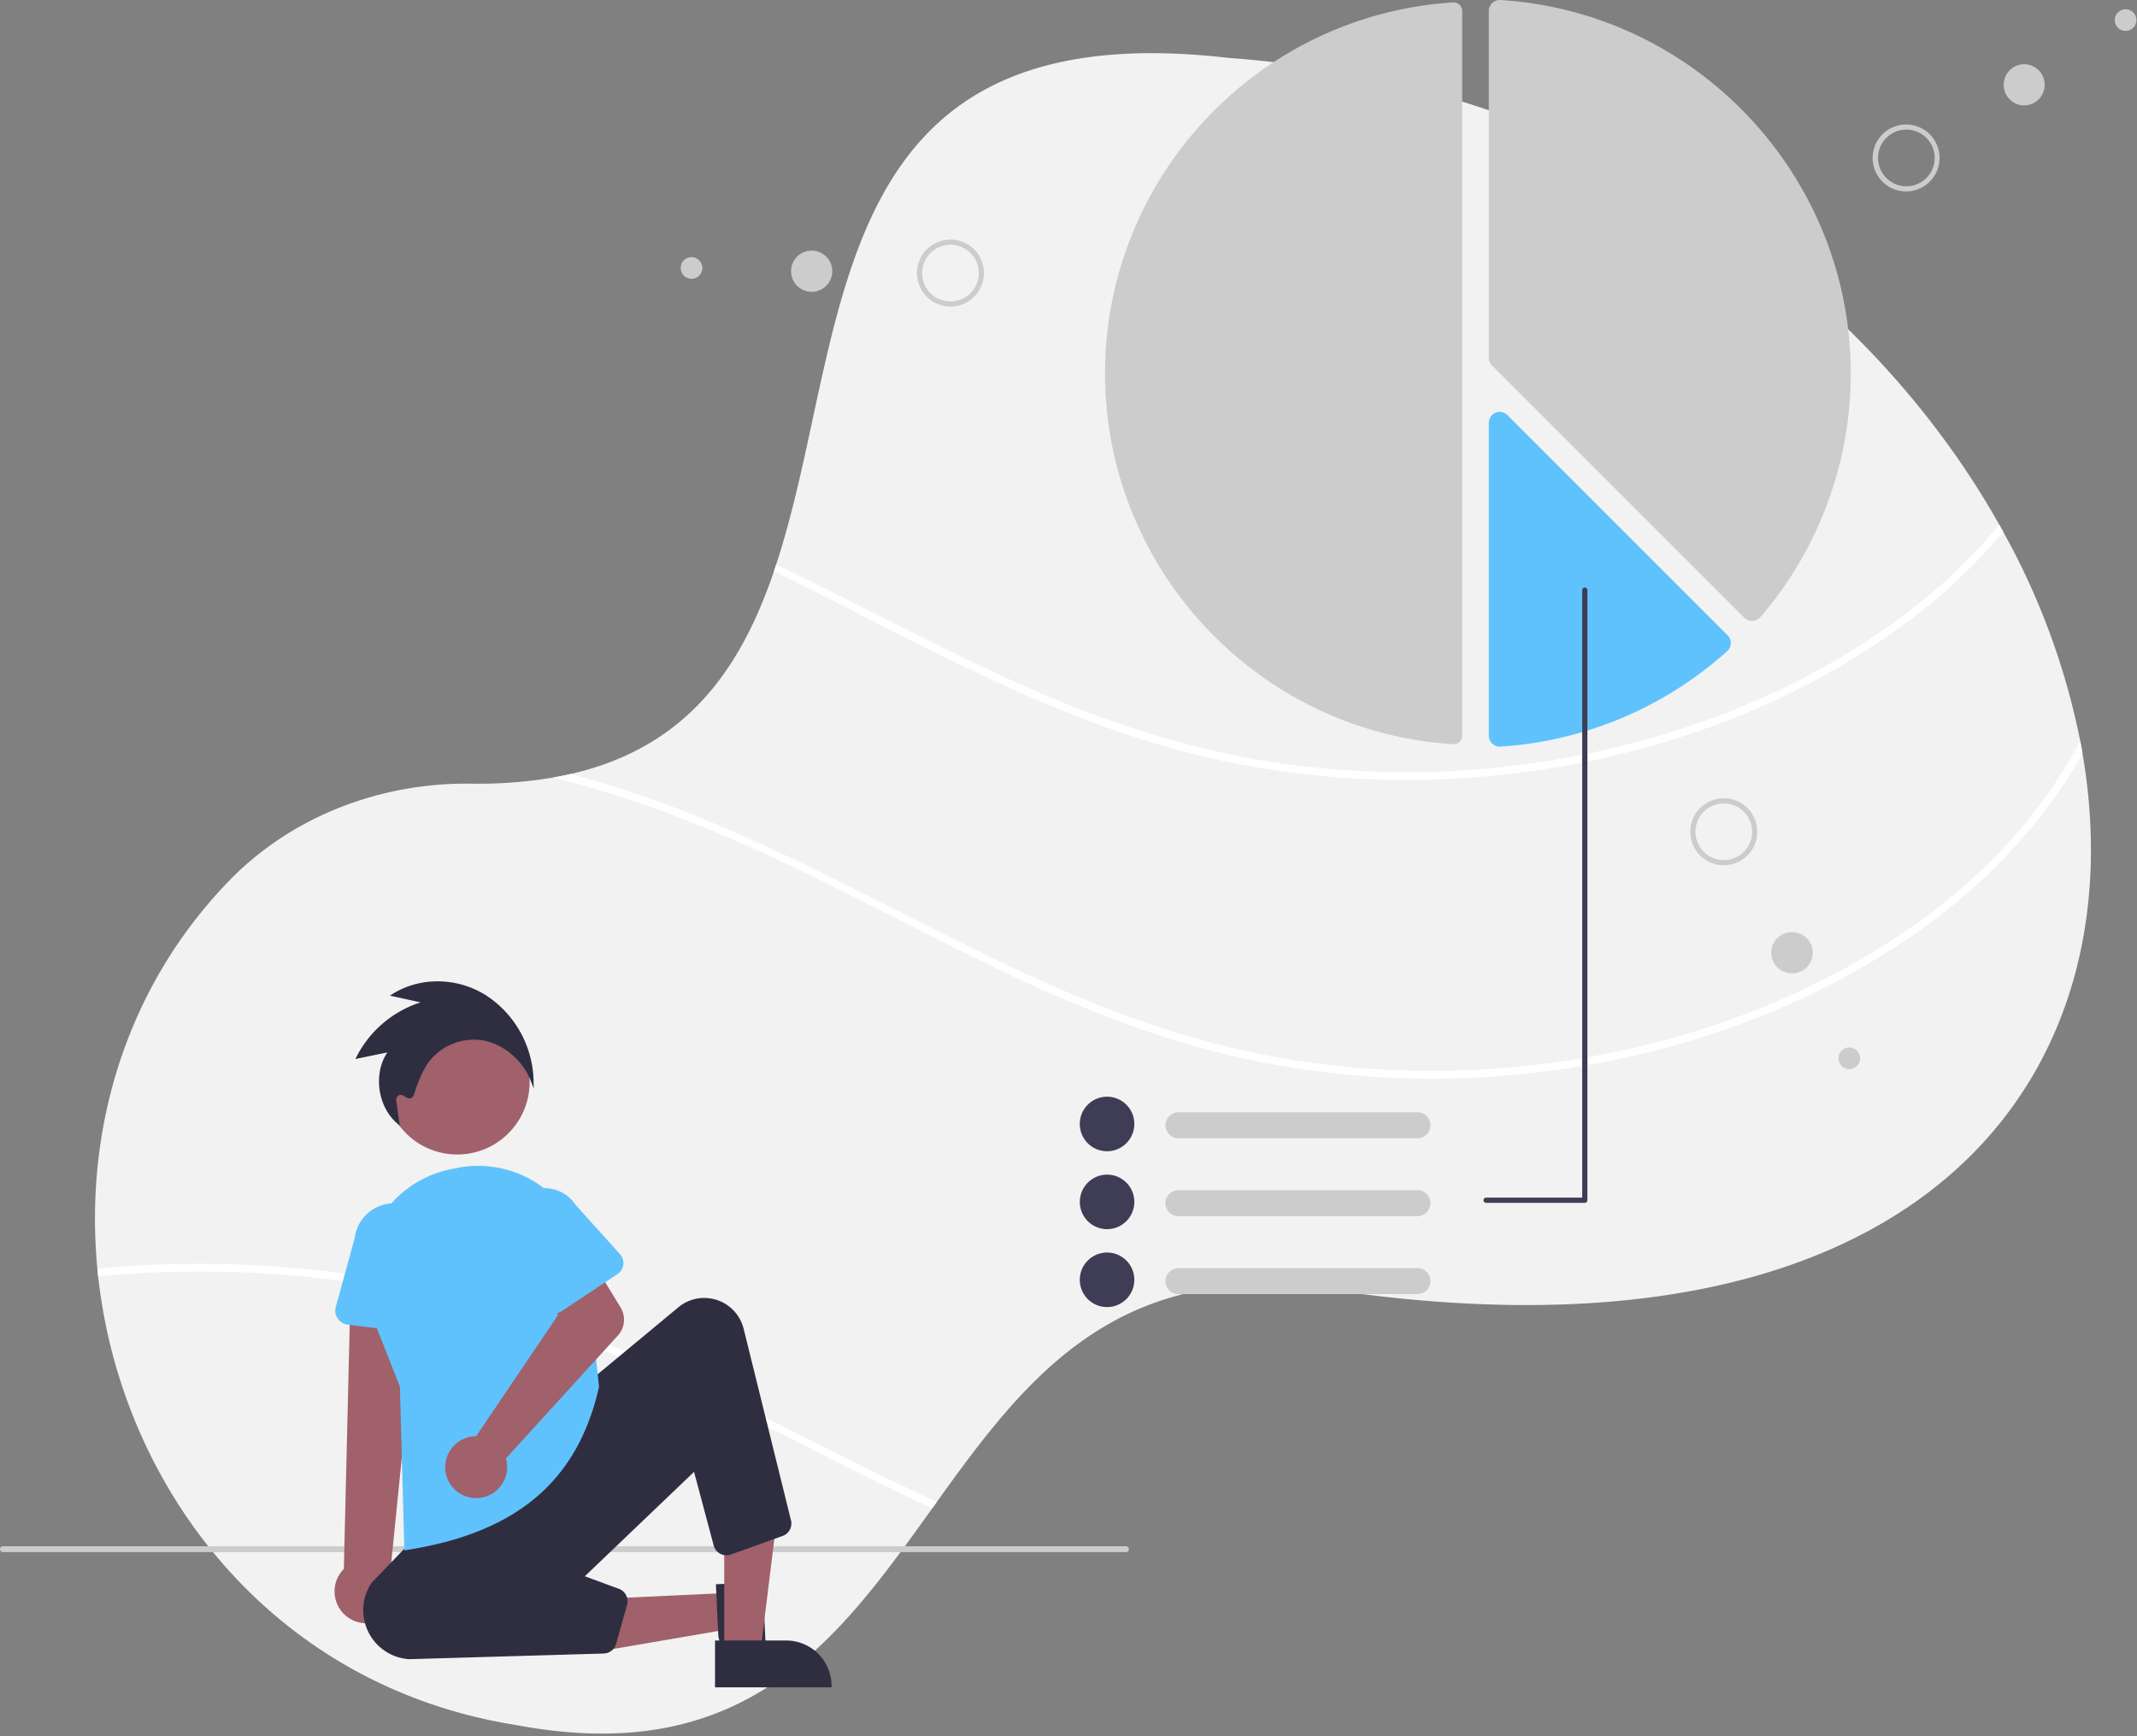 <svg width="725" height="589" fill="none" xmlns="http://www.w3.org/2000/svg"><rect width="100%" height="100%" fill="#808080" stroke="none"/><g clip-path="url(#clip0)"><path d="M692.772 359.271a127.153 127.153 0 0 1-2.482 4.525c-32.832 57.199-109.208 92.722-238.013 73.921-73.134-11.183-104.281 29.836-134.44 71.851-.515.725-1.031 1.45-1.555 2.175-31.583 44.059-62.852 88.24-141.036 73.554-82.885-13.105-134.038-80.404-141.953-152.254-.097-.874-.184-1.756-.263-2.63-4.446-46.584 9.296-94.819 44.356-131.233 21.178-21.991 51.267-33.671 82.326-33.304 9.352.174 18.699-.519 27.923-2.071 2.035-.358 4.01-.751 5.932-1.197 39.568-9.042 57.802-35.925 68.984-68.731.263-.778.525-1.556.778-2.342 25.677-78.237 13.804-188.048 153.399-171.894 124.917 9.209 216.591 78.473 261.558 158.387.446.804.891 1.608 1.328 2.412a243.742 243.742 0 0 1 26.14 71.038c.28 1.397.533 2.795.769 4.193 6.36 37.113 2.193 73.187-13.751 103.6z" fill="#F2F2F2"/><path d="M679.613 180.44a191.28 191.28 0 0 1-30.115 28.752c-43.063 33.025-97.606 50.935-151.415 54.692a300.856 300.856 0 0 1-82.579-5.609c-27.608-5.784-53.94-15.971-79.443-27.87-24.803-11.576-48.873-24.629-73.51-36.528.262-.778.524-1.556.777-2.342 26.866 12.93 53.181 27.18 80.36 39.499 25.608 11.611 52.114 21.081 79.836 26.148a299.712 299.712 0 0 0 83.854 3.285c53.661-5.399 108.248-25.196 149.502-60.614a178.455 178.455 0 0 0 21.405-21.825c.446.804.891 1.608 1.328 2.412z" fill="#fff"/><path d="M493.172.822c-.062 0-.125.002-.188.006-66.216 4.148-118.086 59.419-118.086 125.83s51.87 121.682 118.086 125.829a2.871 2.871 0 0 0 2.169-.779 2.858 2.858 0 0 0 .906-2.094V3.702a2.889 2.889 0 0 0-2.887-2.88zM594.414 210.686c-.982 0-1.923-.39-2.618-1.083l-85.617-85.617a3.671 3.671 0 0 1-1.083-2.614V3.702a3.652 3.652 0 0 1 1.165-2.693 3.725 3.725 0 0 1 2.782-1.001c66.648 4.175 118.856 59.807 118.856 126.65a126.894 126.894 0 0 1-30.679 82.741 3.714 3.714 0 0 1-2.669 1.285c-.045.002-.091.002-.137.002z" fill="#CCC"/><path d="M508.807 253.315a3.728 3.728 0 0 1-3.41-2.232 3.663 3.663 0 0 1-.301-1.47V143.444a3.7 3.7 0 0 1 2.282-3.415 3.697 3.697 0 0 1 4.028.801l74.711 74.711a3.696 3.696 0 0 1 1.082 2.714 3.7 3.7 0 0 1-1.221 2.654 127.172 127.172 0 0 1-76.941 32.399 4.382 4.382 0 0 1-.23.007z" fill="#60C2FC"/><path d="M706.523 255.671c-11.986 21.256-28.909 40.005-48.287 54.866-43.063 33.025-97.606 50.935-151.415 54.692a300.814 300.814 0 0 1-82.579-5.609c-27.608-5.784-53.941-15.971-79.443-27.87-25.965-12.118-51.136-25.861-76.988-38.205-25.825-12.337-52.367-22.856-80.176-29.74 2.035-.358 4.01-.751 5.932-1.197 1.817.472 3.629.961 5.434 1.468 54.377 15.202 102.368 45.16 153.425 68.303 25.607 11.611 52.114 21.082 79.836 26.149a299.788 299.788 0 0 0 83.854 3.285c53.661-5.399 108.248-25.197 149.502-60.615a174.254 174.254 0 0 0 40.136-49.72c.28 1.397.534 2.795.769 4.193zM166.674 442.304c53.573 14.975 100.944 44.277 151.162 67.264-.515.725-1.031 1.45-1.555 2.175a491.606 491.606 0 0 1-3.809-1.765c-25.965-12.118-51.136-25.86-76.988-38.205-26.376-12.599-53.494-23.301-81.95-30.177a366.184 366.184 0 0 0-120.242-8.553c-.097-.874-.184-1.756-.263-2.63a368.941 368.941 0 0 1 133.645 11.891z" fill="#fff"/><path d="M382 526.601H1a.998.998 0 0 1-1-1 1 1 0 0 1 1-1h381a1.002 1.002 0 0 1 .707 1.707.997.997 0 0 1-.707.293z" fill="#CCC"/><path d="M155.12 391.697c13.564 0 24.561-10.997 24.561-24.562 0-13.564-10.997-24.561-24.561-24.561-13.565 0-24.561 10.997-24.561 24.561 0 13.565 10.996 24.562 24.561 24.562zM247.019 540.442l.573 12.247-46.963 8.04-.846-18.074 47.236-2.213z" fill="#A0616A"/><path d="M258.744 536.763l1.304 27.84-.5.024a18.991 18.991 0 0 1-11.017-2.665c-2.998-1.911-4.724-4.557-4.86-7.451v-.001l-.796-17.004 15.869-.743z" fill="#2F2E41"/><path d="M245.705 560.594l12.26-.001 5.832-47.288-18.094.001.002 47.288z" fill="#A0616A"/><path d="M242.578 556.591l24.144-.001h.001a15.393 15.393 0 0 1 10.88 4.506 15.38 15.38 0 0 1 4.506 10.88v.5l-39.53.002-.001-15.887z" fill="#2F2E41"/><path d="M129.963 549.139a10.748 10.748 0 0 0 5.052-7.557 10.764 10.764 0 0 0-.307-4.646 10.755 10.755 0 0 0-2.244-4.079l9.785-97.354-23.305 1.629-2.29 95.184a10.8 10.8 0 0 0 13.309 16.823z" fill="#A0616A"/><path d="M142.135 452.378l-24.149-2.943a4.811 4.811 0 0 1-3.418-2.099 4.808 4.808 0 0 1-.644-3.959l6.431-23.386a13.376 13.376 0 0 1 26.548 3.314l.63 24.168a4.813 4.813 0 0 1-1.576 3.688 4.806 4.806 0 0 1-3.822 1.217z" fill="#60C2FC"/><path d="M138.757 562.929a16.66 16.66 0 0 1-12.634-26.002l15.774-16.376 57.5-51.5 30.74-25.509a13.769 13.769 0 0 1 13.093-2.482 13.76 13.76 0 0 1 9.06 9.772l16.06 64.969a4.488 4.488 0 0 1-2.844 5.315l-17.509 6.302a4.509 4.509 0 0 1-3.611-.247 4.492 4.492 0 0 1-2.261-2.827l-6.66-24.976-37.058 35.427 11.562 4.256a4.517 4.517 0 0 1 2.777 5.444l-3.737 13.238a4.479 4.479 0 0 1-4.2 3.275l-66.052 1.921z" fill="#2F2E41"/><path d="M137.186 526.003l-1.521-55.554-9.594-24.366a36.66 36.66 0 0 1 1.857-30.877 36.653 36.653 0 0 1 24.813-18.468c.79-.164 1.578-.324 2.363-.48a36.658 36.658 0 0 1 39.04 17.896 36.672 36.672 0 0 1 4.583 14.476l4.508 41.822-.018.08c-7.189 31.978-27.992 49.577-65.47 55.384l-.561.087z" fill="#60C2FC"/><path d="M159.876 487.414a10.64 10.64 0 0 1 1.653-.123l27.759-41.096-5.257-10.841 15.323-10.072 11.172 18.287a8 8 0 0 1-.912 9.557l-37.993 41.713a10.494 10.494 0 0 1-15.686 11.812 10.502 10.502 0 0 1-4.675-10.98 10.501 10.501 0 0 1 8.616-8.257z" fill="#A0616A"/><path d="M186.86 445.431a4.495 4.495 0 0 1-2.861-2.42l-9.601-20.443a12.497 12.497 0 0 1 20.779-13.891l15.168 16.832a4.512 4.512 0 0 1 1.122 3.576 4.503 4.503 0 0 1-1.975 3.185l-18.931 12.576a4.491 4.491 0 0 1-3.701.585z" fill="#60C2FC"/><path d="M480.882 386.187h-81.07a4.406 4.406 0 0 1 0-8.812h81.07a4.405 4.405 0 1 1 0 8.812z" fill="#CCC"/><path d="M375.581 390.593a9.252 9.252 0 1 1 9.252-9.252 9.26 9.26 0 0 1-9.252 9.252z" fill="#3F3D56"/><path d="M480.882 412.623h-81.07a4.406 4.406 0 0 1 0-8.812h81.07a4.405 4.405 0 1 1 0 8.812z" fill="#CCC"/><path d="M375.581 417.029a9.26 9.26 0 0 1-5.141-1.559 9.255 9.255 0 0 1 8.682-16.242 9.259 9.259 0 0 1 5.711 8.548 9.263 9.263 0 0 1-9.252 9.253z" fill="#3F3D56"/><path d="M480.882 439.059h-81.07a4.406 4.406 0 0 1 0-8.812h81.07a4.405 4.405 0 1 1 0 8.812z" fill="#CCC"/><path d="M375.581 443.465a9.26 9.26 0 0 1-5.141-1.559 9.255 9.255 0 0 1 3.336-16.768 9.252 9.252 0 0 1 11.057 9.075 9.262 9.262 0 0 1-9.252 9.252zM504.175 408.098h33.486a.88.88 0 0 0 .881-.881V200.206a.881.881 0 1 0-1.763 0v206.13h-32.604a.889.889 0 0 0-.625.257.89.89 0 0 0-.192.962.883.883 0 0 0 .817.543z" fill="#3F3D56"/><path d="M647.662 64.906a11.357 11.357 0 1 1-1.824-22.64 11.357 11.357 0 0 1 1.824 22.64zm-.14-1.742a9.61 9.61 0 1 0-1.543-19.16 9.61 9.61 0 0 0 1.543 19.16zM686.771 35.763a6.99 6.99 0 0 0 0-13.979 6.99 6.99 0 0 0 0 13.98zM721.125 10.486a3.671 3.671 0 1 0 0-7.342 3.671 3.671 0 0 0 0 7.342zM594.295 288.46a11.36 11.36 0 0 1-17.466 1.811 11.356 11.356 0 1 1 19.112-10.344c.603 2.95.011 6.019-1.646 8.533zm-17.494-11.559a9.613 9.613 0 0 0 9.941 14.714 9.616 9.616 0 0 0 7.512-7.59 9.61 9.61 0 0 0-17.453-7.124zM607.901 330.23a6.99 6.99 0 1 0 0-13.978 6.989 6.989 0 1 0 0 13.978zM627.398 362.723a3.671 3.671 0 1 0 0-7.342 3.671 3.671 0 0 0 0 7.342zM312.278 97.706a11.358 11.358 0 1 1 15.226 5.117 11.372 11.372 0 0 1-15.226-5.117zm18.778-9.33a9.612 9.612 0 0 0-17.882 6.792 9.613 9.613 0 0 0 13.552 6.09 9.62 9.62 0 0 0 4.33-12.883zM275.364 99.011a6.99 6.99 0 1 0 0-13.98 6.99 6.99 0 0 0 0 13.98zM234.607 94.587a3.67 3.67 0 1 0 0-7.342 3.67 3.67 0 0 0 0 7.341z" fill="#CCC"/><path d="M181.074 369.285l-1.023-2.61c-2.825-7.198-9.579-12.732-16.806-13.769a19.205 19.205 0 0 0-18.639 8.642 42.122 42.122 0 0 0-3.931 9.202c-.323.957-.647 1.649-1.271 1.859-.702.252-1.401-.18-2.559-.898a1.607 1.607 0 0 0-1.716.018 1.608 1.608 0 0 0-.715 1.56l1.215 8.67-1.017-.905c-6.612-5.885-7.971-16.961-3.194-23.988l-10.871 2.234.49-.935a37.127 37.127 0 0 1 21.644-18.28l-10.413-2.293 1.052-.648c9.326-5.745 21.628-5.583 31.34.402a35.547 35.547 0 0 1 16.356 28.936l.058 2.803z" fill="#2F2E41"/></g><defs><clipPath id="clip0"><path fill="#fff" d="M0 0h724.797v588.172H0z"/></clipPath></defs></svg>